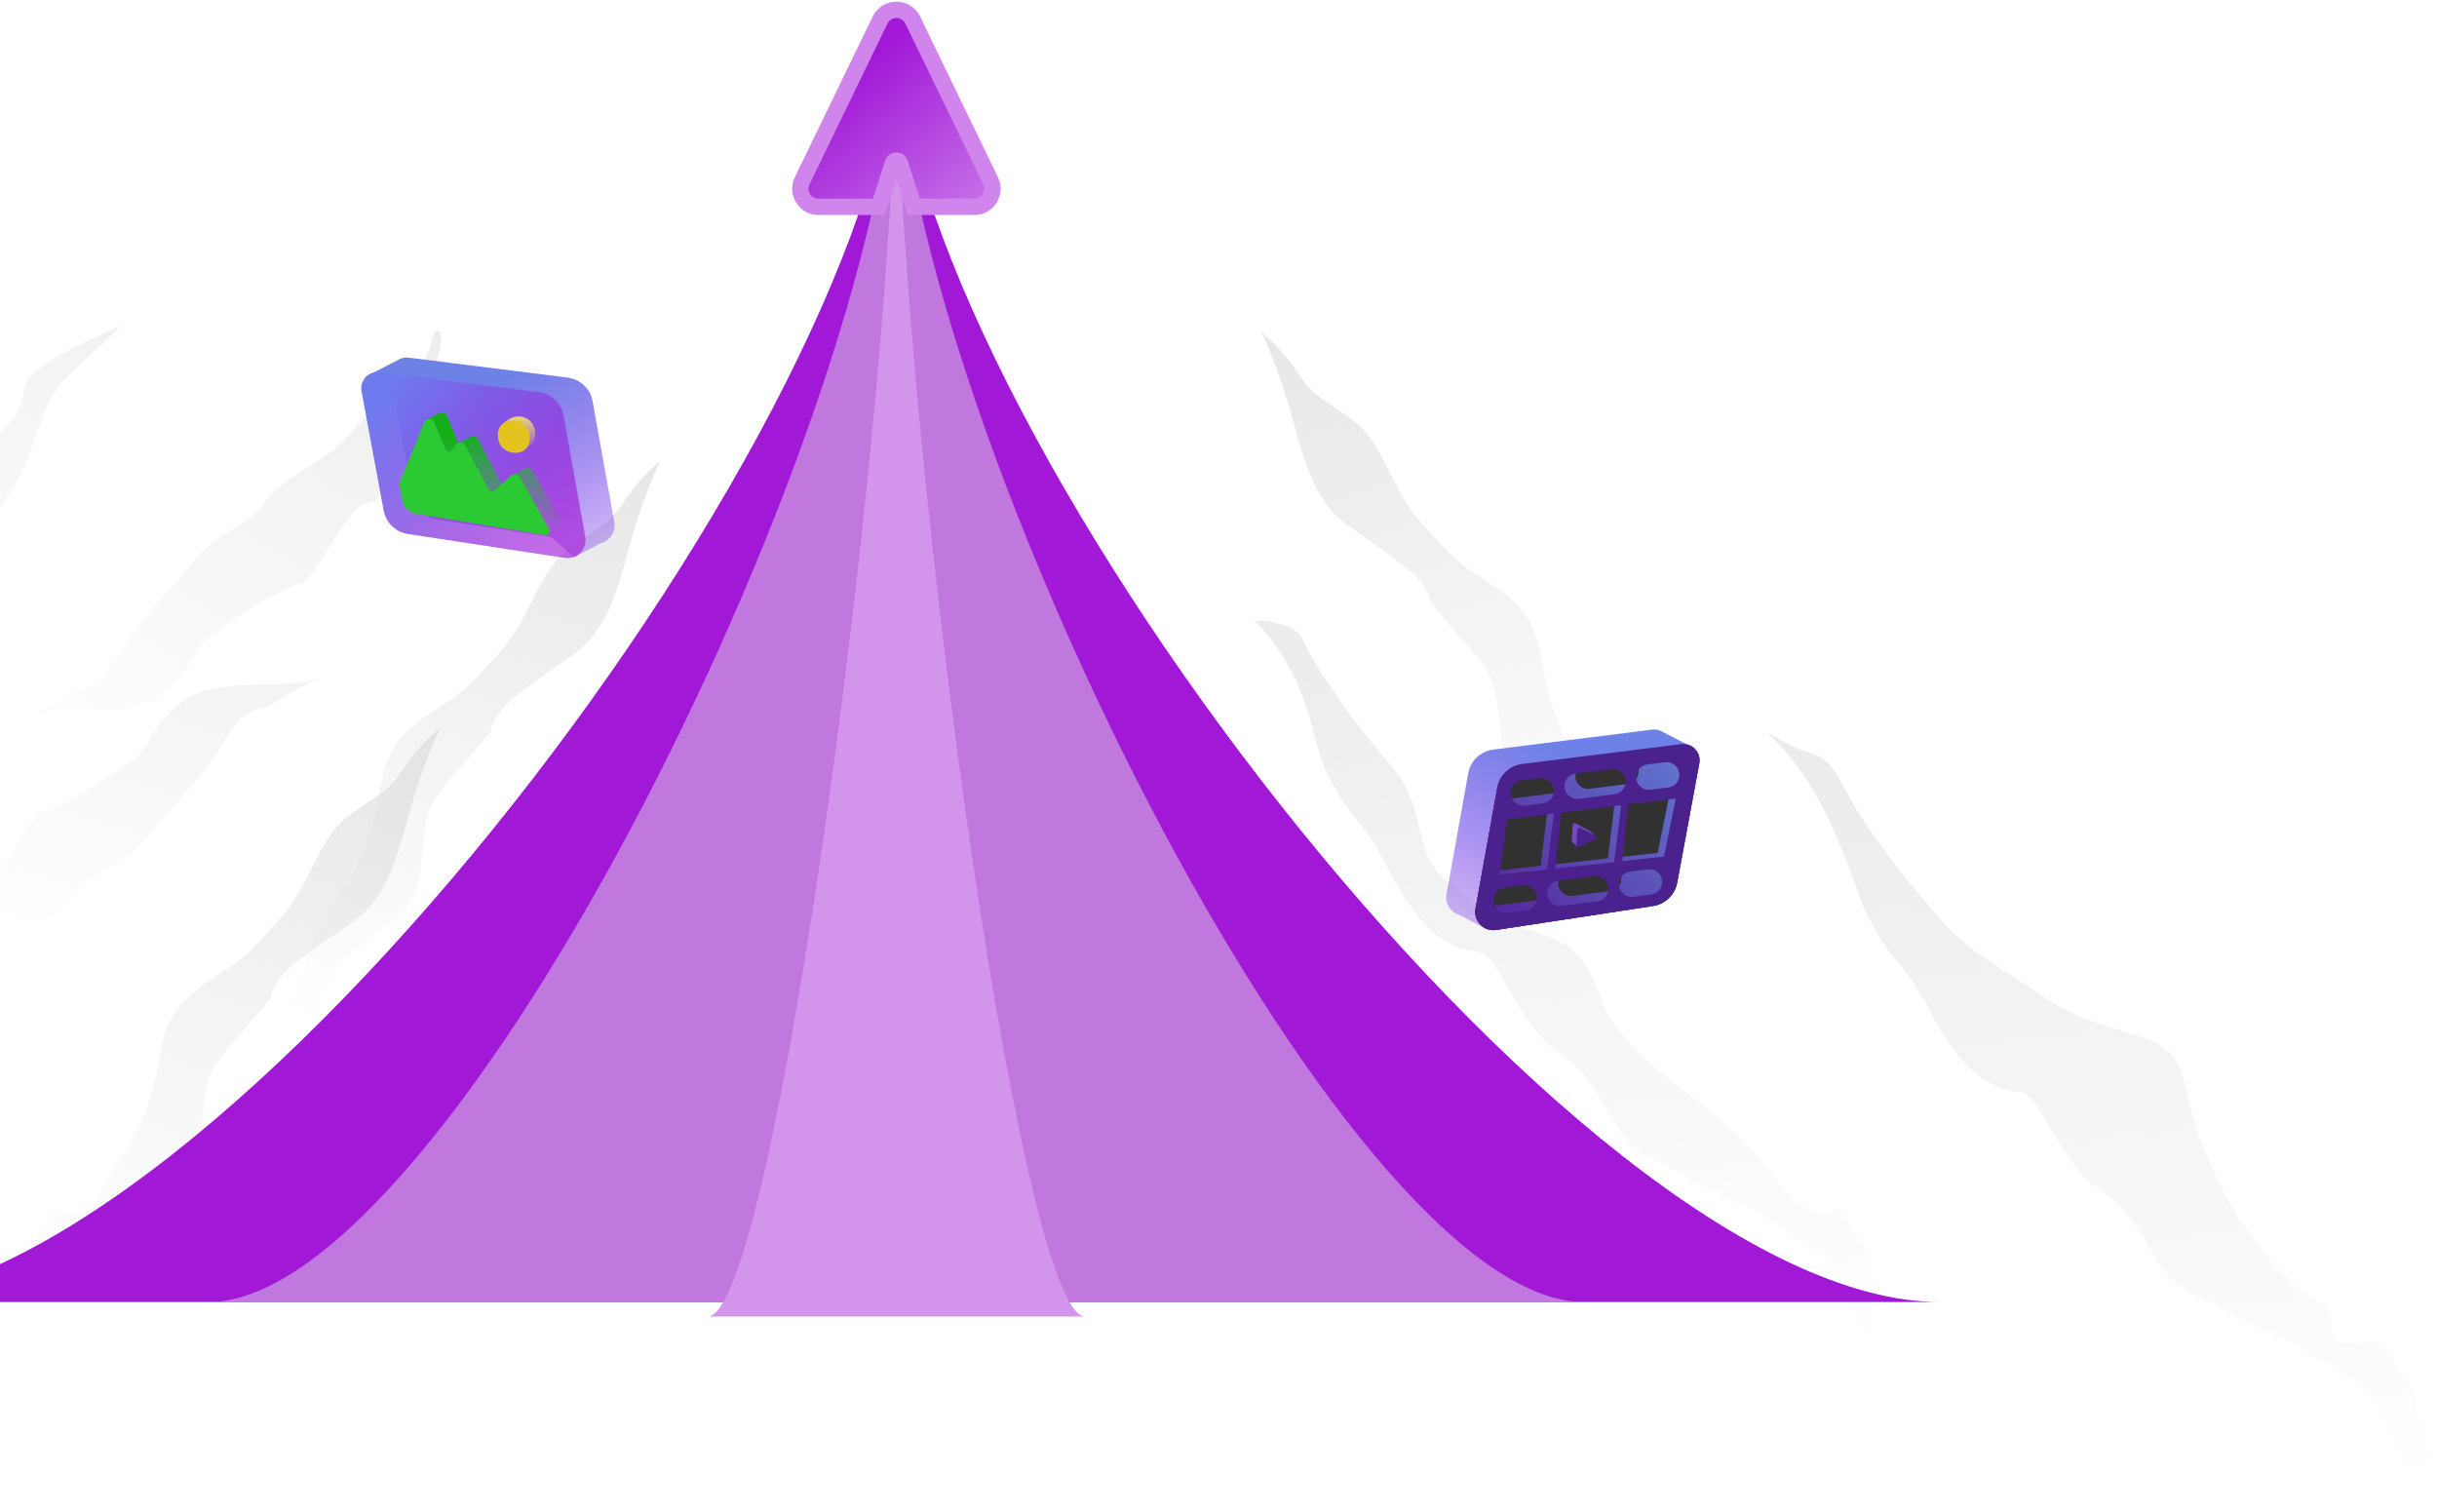 <svg width="1343" height="833" viewBox="0 0 1343 833" fill="none" xmlns="http://www.w3.org/2000/svg">
<path d="M232.978 467C234.978 438.5 239.978 440 270.478 403C270.478 400.333 272.878 393 282.478 385C294.478 375 311.478 364.5 317.478 359.5C323.478 354.5 334.478 347.5 344.478 309.5C352.478 279.1 360.811 259.833 363.978 254C360.478 256.667 351.678 264.7 344.478 275.5C335.478 289 330.478 290.5 317.478 299.5C304.478 308.5 300.478 316.5 291.478 334.5C282.478 352.5 278.478 356.5 262.478 373.5C246.478 390.5 232.978 392 219.978 408C206.978 424 210.978 443 200.978 467C190.978 491 184.978 491.499 175.978 511.499C166.978 531.499 165.978 546.499 153.978 559.499C141.978 572.499 115.478 593.499 125.478 588.499C135.478 583.499 175.978 567.499 175.978 553.499C175.978 539.499 195.978 522.499 210.978 511.499C225.978 500.499 230.978 495.5 232.978 467Z" fill="url(#paint0_linear_59_2)"/>
<path d="M123.478 408.501C138.978 383.501 139.478 397.001 156.478 383.501C167.644 377.834 187.178 367.901 175.978 373.501C161.978 380.501 123.478 373.501 105.478 383.501C87.478 393.501 82.978 408.501 77.478 415.001C71.978 421.501 30.477 447.501 23.477 447.501C16.477 447.501 -3.022 492.501 -14.023 492.501C-25.023 492.501 -22.022 509.501 -34.522 527.501C-47.022 545.501 -61.022 596.501 -50.022 585.501C-43.022 555.001 -36.022 576.001 -22.022 555.001C-8.022 534.001 -14.023 541 -1.522 527.5C10.977 514 32.978 506.501 42.978 492.501C52.978 478.501 68.978 477.001 82.978 459.001C96.978 441.001 107.978 433.501 123.478 408.501Z" fill="url(#paint1_linear_59_2)"/>
<path d="M111.71 614C113.71 585.5 118.71 587 149.21 550C149.21 547.333 151.61 540 161.21 532C173.21 522 190.21 511.5 196.21 506.5C202.21 501.5 213.21 494.5 223.21 456.5C231.21 426.1 239.543 406.833 242.71 401C239.21 403.667 230.41 411.7 223.21 422.5C214.21 436 209.21 437.5 196.21 446.5C183.21 455.5 179.21 463.5 170.21 481.5C161.21 499.5 157.21 503.5 141.21 520.5C125.21 537.5 111.71 539 98.71 555C85.71 571 89.71 590 79.71 614C69.71 638 63.709 638.499 54.709 658.499C45.709 678.499 36.5 660 24.5 673C12.5 686 -18 711.499 -8 706.499C2 701.499 54.709 714.499 54.709 700.499C54.709 686.499 74.71 669.499 89.71 658.499C104.709 647.499 109.71 642.5 111.71 614Z" fill="url(#paint2_linear_59_2)"/>
<path d="M826 396C824 367.5 819 369 788.5 332C788.5 329.333 786.1 322 776.5 314C764.5 304 747.5 293.5 741.5 288.5C735.5 283.5 724.5 276.5 714.5 238.5C706.5 208.1 698.167 188.833 695 183C698.5 185.667 707.3 193.7 714.5 204.5C723.5 218 728.5 219.5 741.5 228.5C754.5 237.5 758.5 245.5 767.5 263.5C776.5 281.5 780.5 285.5 796.5 302.5C812.5 319.5 826 321 839 337C852 353 848 372 858 396C868 420 874 420.499 883 440.499C892 460.499 893 475.499 905 488.499C917 501.499 943.5 522.499 933.5 517.499C923.5 512.499 883 496.499 883 482.499C883 468.499 863 451.499 848 440.499C833 429.499 828 424.5 826 396Z" fill="url(#paint3_linear_59_2)"/>
<path d="M971 401C971.402 401.349 971.801 401.701 972.197 402.054C975.905 405.112 984.352 410.603 996.5 414.5C1013.65 420 1011 429 1029 455C1047 481 1049 482.5 1067 504C1085 525.5 1104.5 534 1123.5 547.5C1142.5 561 1155 563.5 1181 572C1207 580.5 1201.5 596.5 1211.5 625C1221.5 653.5 1237.5 681.5 1259 703C1280.5 724.5 1285 714.5 1285 732C1285 749.5 1306.5 732 1314 743.5C1321.5 755 1331 763.5 1331 771C1331 778.5 1338.5 794 1341.5 807C1344.5 820 1337 841.5 1331 828.5C1325 815.5 1324 805.5 1314 784C1304 762.5 1302.5 765 1285 753.5C1267.5 742 1268 742 1246 732C1224 722 1229 722 1211.5 714.5C1194 707 1190 696 1181 681.5C1172 667 1166.5 661.5 1155 654C1143.5 646.5 1132 625 1123.5 611C1115 597 1112 605 1096 596.5C1083.2 589.7 1071.33 571.667 1067 563.5C1063.67 556.833 1055.4 541.6 1049 534C1041 524.5 1037.5 520.5 1029 504C1020.59 487.675 1009.24 435.128 972.197 402.054C971.718 401.659 971.319 401.305 971 401Z" fill="url(#paint4_linear_59_2)"/>
<path d="M685 336C686.676 337.489 688.276 338.986 689.804 340.489C694.459 344.201 693.525 340.072 704.502 343.675C721.65 349.304 712.503 347.769 730.505 374.376C748.506 400.984 750.507 402.519 768.509 424.521C786.51 446.524 778.51 471.596 797.512 485.412C816.513 499.227 813.013 502.297 839.016 510.996C865.018 519.694 872.519 522.253 882.52 551.419C892.521 580.585 939.026 606.169 960.528 628.171C982.03 650.174 979.059 655.739 994.032 665.012C1013.03 676.781 1008.03 657.849 1015.53 669.618C1023.03 681.386 1032.54 690.085 1032.54 697.76C1032.54 705.435 1029.54 714.134 1032.54 727.438C1035.54 740.741 1038.54 769.907 1032.54 756.604C1026.53 743.3 1025.53 733.066 1015.53 711.064C1005.53 689.061 1004.03 691.62 986.531 679.851C969.029 668.082 969.529 668.082 947.527 657.849C925.525 647.615 930.525 647.615 913.023 639.94C895.522 632.265 891.521 621.008 882.52 606.169C873.519 591.33 868.019 585.701 856.518 578.026C845.016 570.351 833.515 548.349 825.014 534.021C816.513 519.694 813.513 527.881 797.512 519.183C784.71 512.224 772.842 493.769 768.509 485.412C765.175 478.589 756.907 463 750.507 455.222C742.506 445.5 739.006 441.407 730.505 424.521C722.379 408.38 722.934 373.07 689.804 340.489C688.642 339.563 687.131 338.147 685 336Z" fill="url(#paint5_linear_59_2)"/>
<path d="M-44 302.254C-46 330.754 -51 329.253 -81.5 366.253C-81.5 368.92 -83.9 376.253 -93.5 384.253C-105.5 394.253 -122.5 404.753 -128.5 409.753C-134.5 414.753 -145.5 421.753 -155.5 459.753C-163.5 490.153 -171.833 509.42 -175 515.253C-171.5 512.587 -162.7 504.553 -155.5 493.753C-146.5 480.253 -141.5 478.753 -128.5 469.753C-115.5 460.753 -111.5 452.753 -102.5 434.753C-93.5 416.753 -89.5 412.753 -73.5 395.753C-57.5 378.753 -44 377.253 -31 361.253C-18 345.253 -22 326.254 -12 302.254C-2 278.254 4 277.755 13 257.755C22 237.755 23 222.755 35 209.755C47 196.755 73.5 175.755 63.5 180.755C53.5 185.755 13 201.755 13 215.755C13 229.755 -7 246.755 -22 257.755C-37 268.755 -42 273.754 -44 302.254Z" fill="url(#paint6_linear_59_2)"/>
<path d="M65.5 360.753C50 385.753 49.5 372.253 32.5 385.753C21.334 391.419 1.8 401.353 13 395.753C27 388.753 65.5 395.753 83.5 385.753C101.5 375.753 106 360.753 111.5 354.253C117 347.753 158.5 321.753 165.5 321.753C172.5 321.753 192 276.753 203 276.753C214 276.753 211 259.753 223.5 241.753C236 223.753 250 172.753 239 183.753C232 214.253 225 193.253 211 214.253C197 235.253 203 228.254 190.5 241.754C178 255.254 156 262.753 146 276.753C136 290.753 120 292.253 106 310.253C92 328.253 81 335.753 65.5 360.753Z" fill="url(#paint7_linear_59_2)"/>
<path fill-rule="evenodd" clip-rule="evenodd" d="M494 15.487C494 220.491 121.676 717.487 -81 717.487H494H1069C866.324 717.487 494 220.491 494 15.487Z" fill="#A118D7"/>
<path fill-rule="evenodd" clip-rule="evenodd" d="M494 15.487C494 220.491 248.59 717.487 115 717.487H494H873C739.41 717.487 494 220.491 494 15.487Z" fill="#C178DE"/>
<path fill-rule="evenodd" clip-rule="evenodd" d="M494 15.487C494 222.827 426.658 725.487 390 725.487H494H598C561.342 725.487 494 222.827 494 15.487Z" fill="#D395EB"/>
<path fill-rule="evenodd" clip-rule="evenodd" d="M502.999 11.053C499.355 3.535 488.645 3.535 485.001 11.053L442.071 99.626C438.852 106.267 443.69 113.987 451.07 113.987H484.342L492.096 89.901C492.692 88.051 495.308 88.051 495.904 89.901L503.658 113.987H536.93C544.31 113.987 549.148 106.267 545.929 99.626L502.999 11.053Z" fill="url(#paint8_linear_59_2)"/>
<path d="M485.001 11.053L480.952 9.09V9.09L485.001 11.053ZM502.999 11.053L498.949 13.016L502.999 11.053ZM442.071 99.626L446.121 101.588H446.121L442.071 99.626ZM484.342 113.987V118.487H487.621L488.626 115.366L484.342 113.987ZM492.096 89.901L487.813 88.522V88.522L492.096 89.901ZM495.904 89.901L491.62 91.28L491.62 91.28L495.904 89.901ZM503.658 113.987L499.374 115.366L500.379 118.487H503.658V113.987ZM545.929 99.626L549.978 97.663L545.929 99.626ZM489.051 13.016C491.055 8.881 496.945 8.881 498.949 13.016L507.048 9.09C501.765 -1.811 486.235 -1.811 480.952 9.09L489.051 13.016ZM446.121 101.588L489.051 13.016L480.952 9.09L438.022 97.663L446.121 101.588ZM451.07 109.487C447.011 109.487 444.35 105.241 446.121 101.588L438.022 97.663C433.354 107.292 440.369 118.487 451.07 118.487V109.487ZM484.342 109.487H451.07V118.487H484.342V109.487ZM487.813 88.522L480.059 112.608L488.626 115.366L496.38 91.28L487.813 88.522ZM500.187 88.522C498.252 82.511 489.748 82.511 487.813 88.522L496.38 91.28C495.635 93.592 492.365 93.592 491.62 91.28L500.187 88.522ZM507.941 112.608L500.187 88.522L491.62 91.28L499.374 115.366L507.941 112.608ZM536.93 109.487H503.658V118.487H536.93V109.487ZM541.879 101.588C543.65 105.241 540.989 109.487 536.93 109.487V118.487C547.631 118.487 554.646 107.292 549.978 97.663L541.879 101.588ZM498.949 13.016L541.879 101.588L549.978 97.663L507.048 9.09L498.949 13.016Z" fill="#CF85EC"/>
<path fill-rule="evenodd" clip-rule="evenodd" d="M217.847 221.682L201.5 207.539L219.169 198.465C220.871 197.348 222.974 196.791 225.214 197.072L312.822 208.072C319.769 208.945 325.342 214.232 326.578 221.123L338.533 287.781C339.488 293.105 336.087 297.925 331.281 299.213L316.5 307.039L303.543 295.828L240.747 286.253C234.013 285.227 228.668 280.05 227.426 273.353L217.847 221.682Z" fill="url(#paint9_linear_59_2)"/>
<path d="M199.244 215.643C198.134 209.653 203.17 204.313 209.214 205.072L296.822 216.072C303.769 216.945 309.342 222.232 310.578 229.123L322.533 295.781C323.743 302.528 317.959 308.465 311.182 307.432L224.747 294.253C218.013 293.227 212.668 288.05 211.426 281.353L199.244 215.643Z" fill="url(#paint10_linear_59_2)"/>
<path fill-rule="evenodd" clip-rule="evenodd" d="M291.312 246.257C291.922 245.899 292.477 245.447 292.953 244.896C295.966 241.416 295.679 235.074 291.652 231.588C288.617 228.962 283.322 228.756 280.101 231.29L280.067 231.249L276.341 234.23L277.505 235.612C276.812 238.943 277.98 242.878 280.423 244.992C282.241 246.566 284.87 247.427 287.379 247.338L288.265 248.39L291.312 246.257Z" fill="url(#paint11_linear_59_2)"/>
<path d="M289.972 247.132C286.96 250.613 280.809 250.142 277.442 247.228C274.074 244.314 273.13 237.937 276.142 234.456C279.155 230.975 285.304 230.91 288.671 233.824C292.698 237.31 292.985 243.651 289.972 247.132Z" fill="#E2C31F"/>
<path fill-rule="evenodd" clip-rule="evenodd" d="M242.512 227.563L242.5 227.539L235.5 231.039L236.871 238.809L227 263.039L228.81 272.389C229.525 276.085 232.465 278.946 236.18 279.559L282.644 287.232L301.5 294.539L307.503 291.337L307.64 291.359C309.296 291.633 310.532 289.868 309.709 288.406L293.329 259.29C292.44 257.709 290.381 257.291 288.951 258.334L283 261.539L282.706 263.89L279.4 266.842C278.433 267.705 276.912 267.434 276.303 266.29L263.299 241.859C262.382 240.135 260.161 239.786 258.755 240.94L253 244.039L252.71 244.426C252.668 244.353 252.63 244.277 252.596 244.196L246.308 229.225C245.633 227.617 243.909 227.065 242.512 227.563Z" fill="url(#paint12_linear_59_2)"/>
<path d="M233.764 232.754L220 266.539L221.81 275.89C222.525 279.585 225.465 282.446 229.18 283.059L300.64 294.859C302.296 295.133 303.532 293.368 302.709 291.906L286.329 262.791C285.39 261.12 283.146 260.747 281.717 262.024L272.4 270.342C271.433 271.205 269.912 270.934 269.303 269.79L256.299 245.359C255.247 243.382 252.478 243.213 251.193 245.048L249.079 248.069C248.176 249.359 246.206 249.148 245.596 247.697L239.308 232.725C238.273 230.259 234.773 230.278 233.764 232.754Z" fill="#2CCA32"/>
<path d="M936.45 420.643C937.56 414.653 932.524 409.313 926.479 410.072L838.871 421.072C831.925 421.945 826.352 427.232 825.116 434.123L813.161 500.781C811.951 507.528 817.735 513.465 824.511 512.432L910.947 499.253C917.681 498.227 923.026 493.05 924.268 486.353L936.45 420.643Z" fill="#D9D9D9"/>
<path fill-rule="evenodd" clip-rule="evenodd" d="M917.847 426.682L934.194 412.539L916.524 403.465C914.823 402.348 912.72 401.791 910.479 402.072L822.871 413.072C815.925 413.945 810.352 419.232 809.116 426.123L797.161 492.781C796.206 498.105 799.606 502.925 804.413 504.213L819.194 512.039L832.151 500.828L894.947 491.253C901.681 490.227 907.026 485.05 908.268 478.353L917.847 426.682Z" fill="url(#paint13_linear_59_2)"/>
<path d="M936.45 420.643C937.56 414.653 932.524 409.313 926.479 410.072L838.871 421.072C831.925 421.945 826.352 427.232 825.116 434.123L813.161 500.781C811.951 507.528 817.735 513.465 824.511 512.432L910.947 499.253C917.681 498.227 923.026 493.05 924.268 486.353L936.45 420.643Z" fill="url(#paint14_linear_59_2)"/>
<path d="M936.45 420.643C937.56 414.653 932.524 409.313 926.479 410.072L838.871 421.072C831.925 421.945 826.352 427.232 825.116 434.123L813.161 500.781C811.951 507.528 817.735 513.465 824.511 512.432L910.947 499.253C917.681 498.227 923.026 493.05 924.268 486.353L936.45 420.643Z" fill="url(#paint15_linear_59_2)"/>
<path d="M936.45 420.643C937.56 414.653 932.524 409.313 926.479 410.072L838.871 421.072C831.925 421.945 826.352 427.232 825.116 434.123L813.161 500.781C811.951 507.528 817.735 513.465 824.511 512.432L910.947 499.253C917.681 498.227 923.026 493.05 924.268 486.353L936.45 420.643Z" fill="url(#paint16_linear_59_2)"/>
<path d="M833.5 433L912.5 423" stroke="#313131" stroke-width="14" stroke-linecap="round" stroke-dasharray="21 21"/>
<path d="M824 492L903 482" stroke="#313131" stroke-width="14" stroke-linecap="round" stroke-dasharray="21 21"/>
<path fill-rule="evenodd" clip-rule="evenodd" d="M889.912 441.721L856.756 445.821L853.513 476.628L886.105 473.027L889.912 441.721ZM893.87 441.231L890.575 472.533L913.5 470L920 438L893.87 441.231ZM827 449.5L852.78 446.312L849.032 477.124L823 480L827 449.5Z" fill="#313131"/>
<path fill-rule="evenodd" clip-rule="evenodd" d="M936.45 420.643C937.56 414.653 932.524 409.313 926.479 410.072L838.871 421.072C831.925 421.945 826.352 427.232 825.116 434.123L813.161 500.781C811.951 507.528 817.735 513.465 824.511 512.432L910.947 499.253C917.681 498.227 923.026 493.05 924.268 486.353L936.45 420.643ZM925.445 426.121C925.93 429.956 923.214 433.459 919.379 433.945L909.504 435.195C905.669 435.68 902.166 432.964 901.68 429.129C901.195 425.294 903.911 421.791 907.746 421.305L917.621 420.055C921.456 419.57 924.959 422.286 925.445 426.121ZM895.82 429.871C896.305 433.706 893.589 437.209 889.754 437.695L870.004 440.195C866.169 440.68 862.666 437.964 862.18 434.129C861.695 430.294 864.411 426.791 868.246 426.305L887.996 423.805C891.831 423.32 895.334 426.036 895.82 429.871ZM856.32 434.871C856.805 438.706 854.089 442.209 850.254 442.695L840.379 443.945C836.544 444.43 833.041 441.714 832.555 437.879C832.07 434.044 834.786 430.541 838.621 430.055L848.496 428.805C852.331 428.32 855.834 431.036 856.32 434.871ZM909.879 492.945C913.714 492.459 916.43 488.956 915.945 485.121C915.459 481.286 911.956 478.57 908.121 479.055L898.246 480.305C894.411 480.791 891.695 484.294 892.18 488.129C892.666 491.965 896.169 494.68 900.004 494.195L909.879 492.945ZM880.254 496.695C884.089 496.209 886.805 492.706 886.32 488.871C885.834 485.036 882.331 482.32 878.496 482.805L858.746 485.305C854.911 485.791 852.195 489.294 852.68 493.129C853.166 496.965 856.669 499.68 860.504 499.195L880.254 496.695ZM840.754 501.695C844.589 501.209 847.305 497.706 846.82 493.871C846.334 490.036 842.831 487.32 838.996 487.805L829.121 489.055C825.286 489.541 822.57 493.044 823.055 496.879C823.541 500.715 827.044 503.43 830.879 502.945L840.754 501.695ZM860.256 447.821L893.412 443.721L889.605 475.027L857.013 478.628L860.256 447.821ZM894.075 474.533L897.37 443.231L923.5 440L917 472L894.075 474.533ZM856.28 448.312L830.5 451.5L826.5 482L852.532 479.124L856.28 448.312Z" fill="#4B218E"/>
<path fill-rule="evenodd" clip-rule="evenodd" d="M877.226 458.726C877.16 458.468 876.99 458.233 876.717 458.092L868.235 453.708C867.598 453.379 866.831 453.808 866.778 454.523L866.128 463.29C866.091 463.781 866.404 464.18 866.816 464.316L869 466.5L879.5 461.5V461L877.226 458.726Z" fill="url(#paint17_linear_59_2)"/>
<path d="M879.327 460.579C880.06 460.958 880.045 462.011 879.301 462.369L870.168 466.752C869.475 467.085 868.681 466.544 868.738 465.777L869.388 457.009C869.441 456.294 870.207 455.866 870.844 456.195L879.327 460.579Z" fill="url(#paint18_linear_59_2)"/>
<defs>
<linearGradient id="paint0_linear_59_2" x1="413.978" y1="51.501" x2="243.623" y2="589.256" gradientUnits="userSpaceOnUse">
<stop stop-color="#D9D9D9"/>
<stop offset="1" stop-color="#D9D9D9" stop-opacity="0"/>
</linearGradient>
<linearGradient id="paint1_linear_59_2" x1="413.978" y1="51.501" x2="243.623" y2="589.256" gradientUnits="userSpaceOnUse">
<stop stop-color="#D9D9D9"/>
<stop offset="1" stop-color="#D9D9D9" stop-opacity="0"/>
</linearGradient>
<linearGradient id="paint2_linear_59_2" x1="292.71" y1="198.501" x2="122.355" y2="736.256" gradientUnits="userSpaceOnUse">
<stop stop-color="#D9D9D9"/>
<stop offset="1" stop-color="#D9D9D9" stop-opacity="0"/>
</linearGradient>
<linearGradient id="paint3_linear_59_2" x1="645" y1="-19.499" x2="815.355" y2="518.256" gradientUnits="userSpaceOnUse">
<stop stop-color="#D9D9D9"/>
<stop offset="1" stop-color="#D9D9D9" stop-opacity="0"/>
</linearGradient>
<linearGradient id="paint4_linear_59_2" x1="1122" y1="-20" x2="1216" y2="832.5" gradientUnits="userSpaceOnUse">
<stop stop-color="#D9D9D9"/>
<stop offset="1" stop-color="#D9D9D9" stop-opacity="0"/>
</linearGradient>
<linearGradient id="paint5_linear_59_2" x1="823.514" y1="-111.723" x2="921.893" y2="760.204" gradientUnits="userSpaceOnUse">
<stop stop-color="#D9D9D9"/>
<stop offset="1" stop-color="#D9D9D9" stop-opacity="0"/>
</linearGradient>
<linearGradient id="paint6_linear_59_2" x1="-62" y1="372" x2="262" y2="-210" gradientUnits="userSpaceOnUse">
<stop stop-color="#D9D9D9" stop-opacity="0"/>
<stop offset="1" stop-color="#D9D9D9"/>
</linearGradient>
<linearGradient id="paint7_linear_59_2" x1="-62" y1="372" x2="262" y2="-210" gradientUnits="userSpaceOnUse">
<stop stop-color="#D9D9D9" stop-opacity="0"/>
<stop offset="1" stop-color="#D9D9D9"/>
</linearGradient>
<linearGradient id="paint8_linear_59_2" x1="466.393" y1="41.376" x2="546.16" y2="140.376" gradientUnits="userSpaceOnUse">
<stop stop-color="#A118D7"/>
<stop offset="1" stop-color="#CF85EC"/>
</linearGradient>
<linearGradient id="paint9_linear_59_2" x1="282.5" y1="206.539" x2="330" y2="296.039" gradientUnits="userSpaceOnUse">
<stop stop-color="#6E81E7"/>
<stop offset="1" stop-color="#742EE8" stop-opacity="0.37"/>
</linearGradient>
<linearGradient id="paint10_linear_59_2" x1="212" y1="216.039" x2="306" y2="293.539" gradientUnits="userSpaceOnUse">
<stop stop-color="#6E7BEF"/>
<stop offset="1" stop-color="#A118D7" stop-opacity="0.64"/>
</linearGradient>
<linearGradient id="paint11_linear_59_2" x1="285.659" y1="229.499" x2="285.659" y2="248.39" gradientUnits="userSpaceOnUse">
<stop stop-color="#EBD979"/>
<stop offset="1" stop-color="#EBD979" stop-opacity="0"/>
</linearGradient>
<linearGradient id="paint12_linear_59_2" x1="261" y1="238.039" x2="276" y2="301.039" gradientUnits="userSpaceOnUse">
<stop stop-color="#15AF1B"/>
<stop offset="1" stop-color="#2CCA32" stop-opacity="0"/>
</linearGradient>
<linearGradient id="paint13_linear_59_2" x1="853.194" y1="411.539" x2="805.694" y2="501.039" gradientUnits="userSpaceOnUse">
<stop stop-color="#6E81E7"/>
<stop offset="1" stop-color="#742EE8" stop-opacity="0.37"/>
</linearGradient>
<linearGradient id="paint14_linear_59_2" x1="923.694" y1="421.039" x2="829.694" y2="498.539" gradientUnits="userSpaceOnUse">
<stop stop-color="#6173CF"/>
<stop offset="1" stop-color="#572B9F"/>
</linearGradient>
<linearGradient id="paint15_linear_59_2" x1="923.694" y1="421.039" x2="829.694" y2="498.539" gradientUnits="userSpaceOnUse">
<stop stop-color="#6173CF"/>
<stop offset="1" stop-color="#572B9F"/>
</linearGradient>
<linearGradient id="paint16_linear_59_2" x1="923.694" y1="421.039" x2="829.694" y2="498.539" gradientUnits="userSpaceOnUse">
<stop stop-color="#6173CF"/>
<stop offset="1" stop-color="#572B9F"/>
</linearGradient>
<linearGradient id="paint17_linear_59_2" x1="878.466" y1="459.649" x2="866.318" y2="459.007" gradientUnits="userSpaceOnUse">
<stop stop-color="#5B48B2"/>
<stop offset="1" stop-color="#7947C8"/>
</linearGradient>
<linearGradient id="paint18_linear_59_2" x1="881.076" y1="462.136" x2="868.927" y2="461.493" gradientUnits="userSpaceOnUse">
<stop stop-color="#4B218E"/>
<stop offset="1" stop-color="#4B218E"/>
</linearGradient>
</defs>
</svg>

